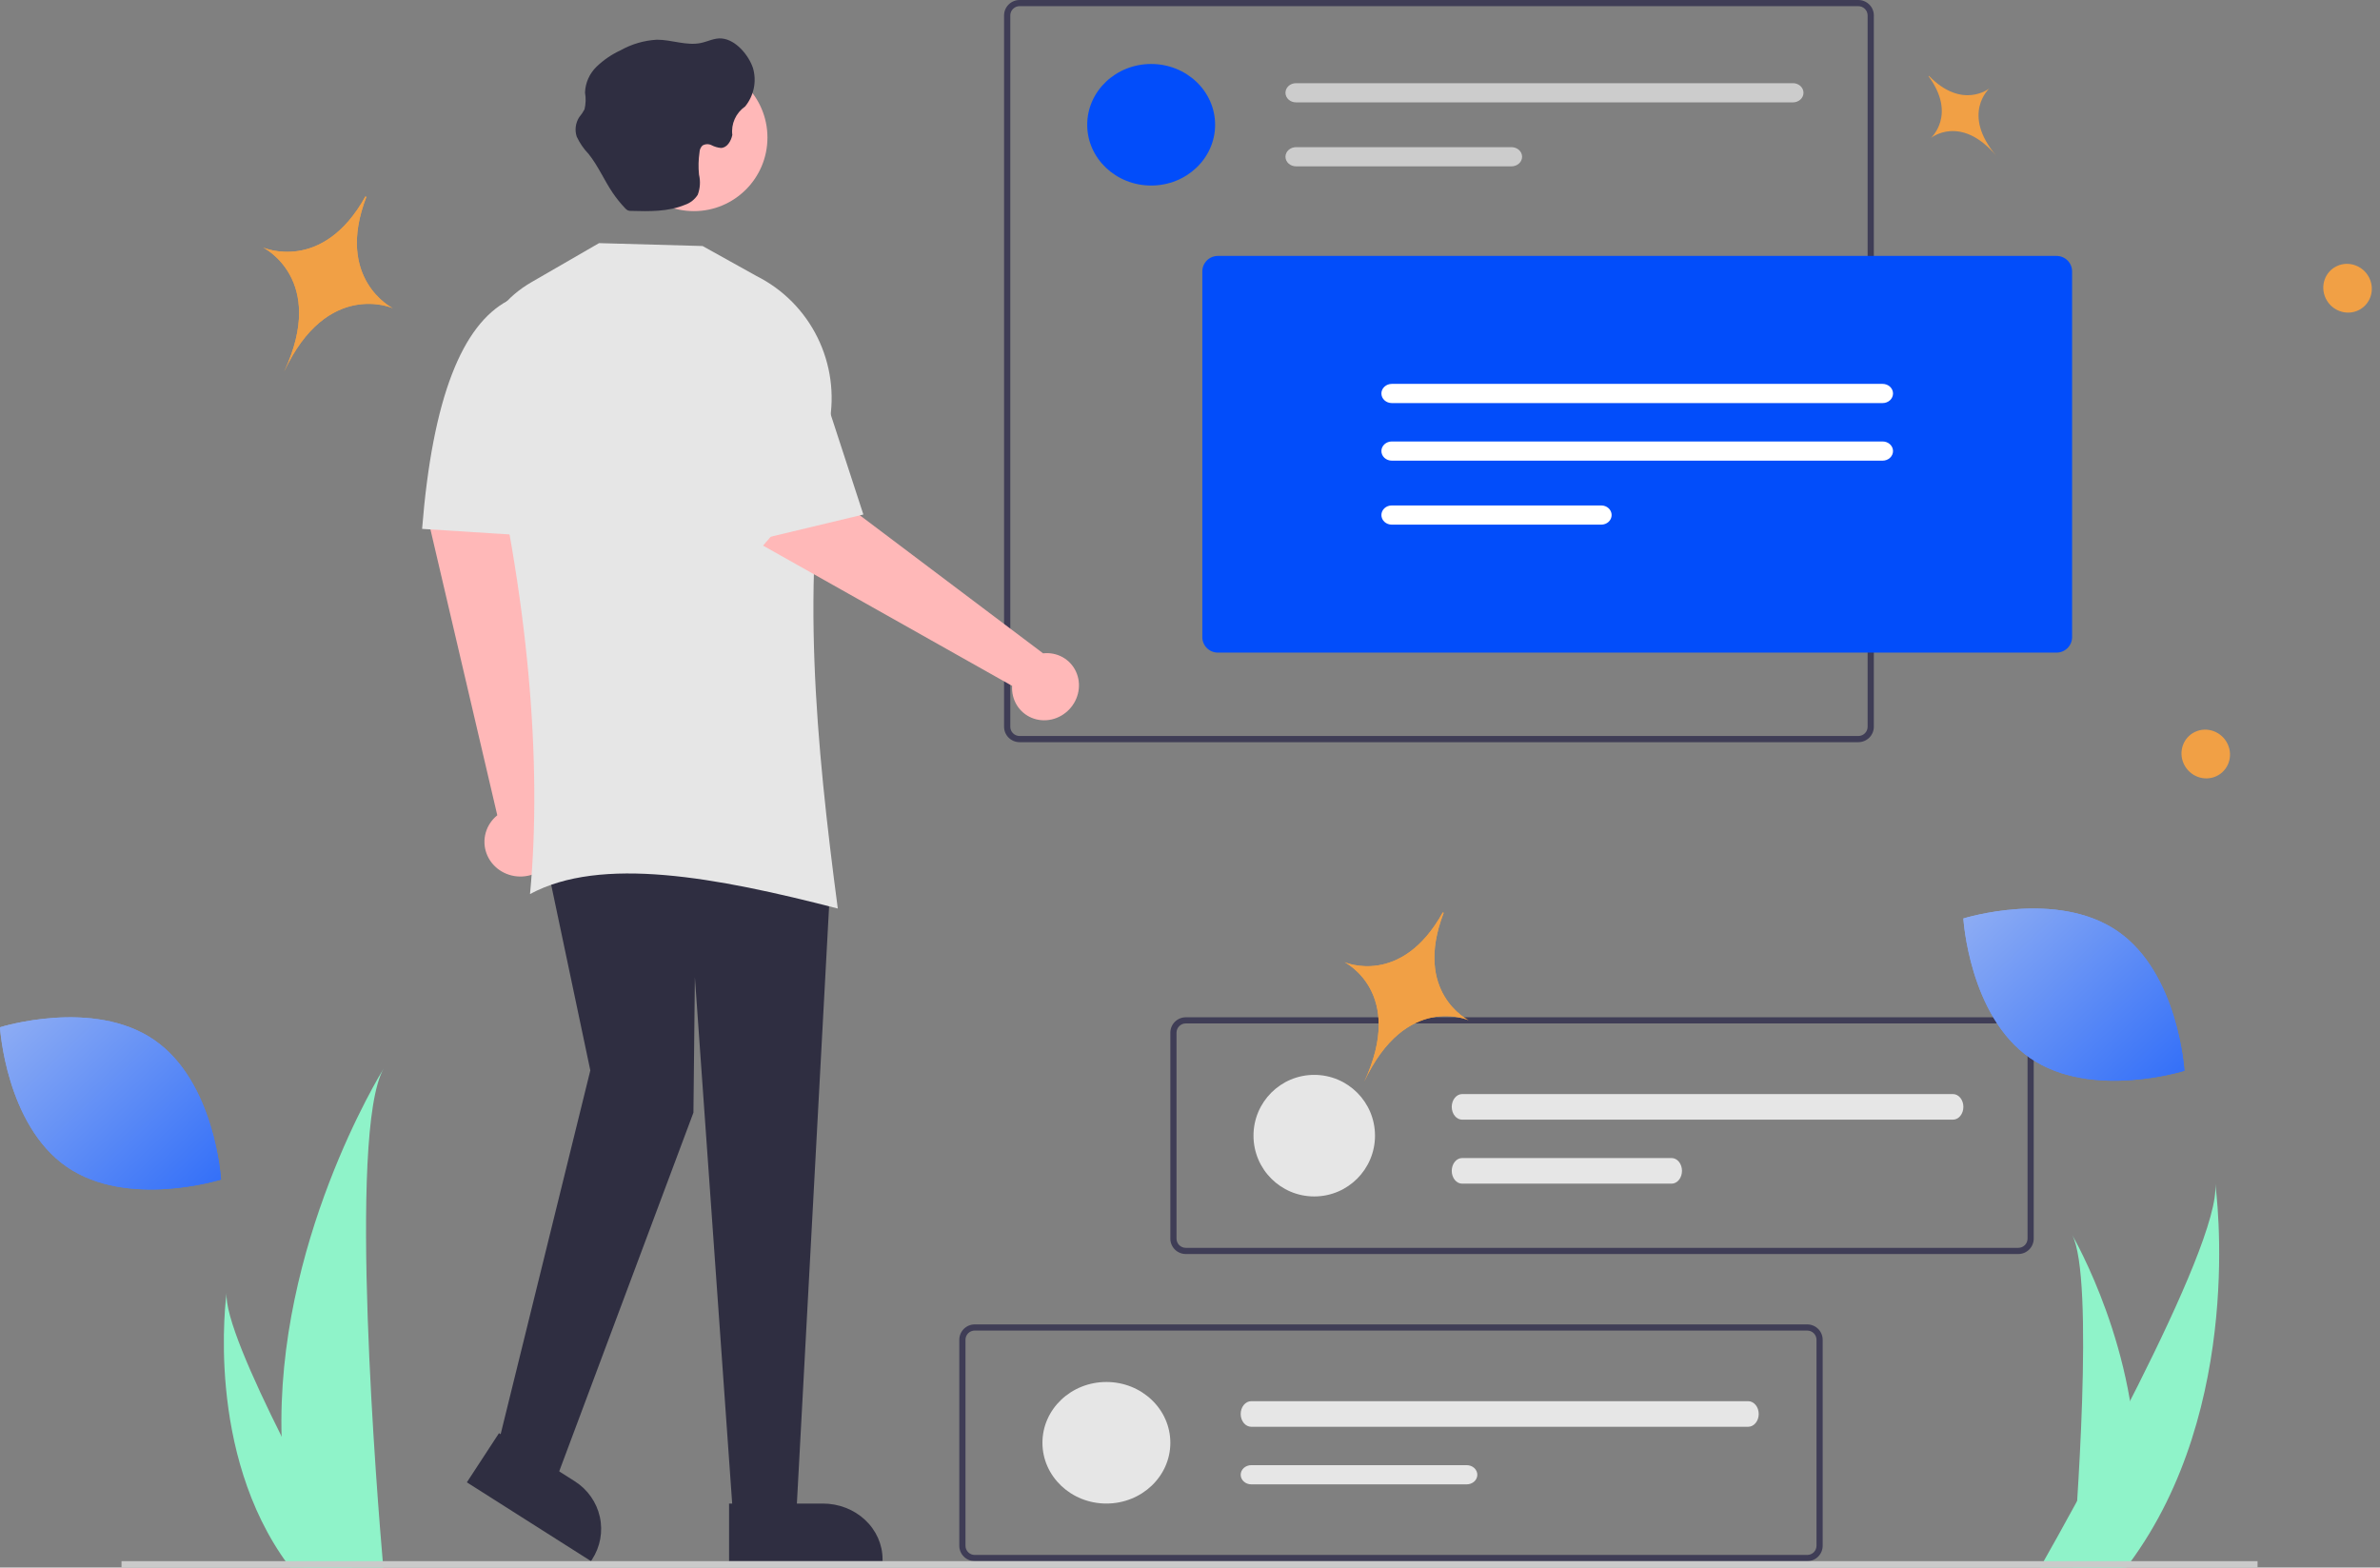 <svg width="372" height="245" viewBox="0 0 372 245" fill="none" xmlns="http://www.w3.org/2000/svg">
<rect x="0" y="0" width="372" height="245" fill="#808080" stroke="none"/>
<path d="M85.113 127.555L80.558 81L66.975 81.452L77.727 127.425C76.85 128.135 76.218 129.086 75.917 130.151C75.616 131.217 75.659 132.345 76.041 133.386C76.423 134.427 77.125 135.331 78.054 135.977C78.984 136.622 80.095 136.979 81.24 136.999C82.385 137.019 83.51 136.702 84.462 136.089C85.415 135.477 86.152 134.598 86.573 133.572C86.994 132.545 87.08 131.418 86.819 130.343C86.558 129.268 85.963 128.295 85.113 127.555L85.113 127.555Z" fill="#FFB8B8"/>
<path d="M333.844 231.545C333.732 236.014 333.032 240.444 331.765 244.705C331.736 244.804 331.705 244.902 331.675 245H323.914C323.923 244.91 323.931 244.812 323.939 244.705C324.456 238.343 327.44 199.622 323.873 193C324.185 193.538 334.444 211.329 333.844 231.545Z" fill="#8FF3C9"/>
<path d="M332.81 244.376C332.66 244.585 332.503 244.794 332.344 245H318.875C318.977 244.822 319.095 244.613 319.232 244.376C321.458 240.451 328.043 228.719 334.157 216.552C340.727 203.479 346.754 189.911 346.247 185C346.403 186.108 350.948 219.872 332.81 244.376Z" fill="#8FF3C9"/>
<path d="M44.023 224.816C44.202 231.52 45.323 238.166 47.351 244.557C47.396 244.706 47.446 244.852 47.494 245H59.91C59.897 244.867 59.883 244.719 59.87 244.557C59.042 235.014 54.269 176.933 59.976 167C59.477 167.806 43.059 194.493 44.023 224.816Z" fill="#8FF3C9"/>
<path d="M45.025 244.553C45.133 244.703 45.244 244.852 45.358 245H54.978C54.906 244.872 54.821 244.723 54.723 244.553C53.134 241.74 48.43 233.33 44.063 224.612C39.372 215.244 35.065 205.519 35.428 202C35.316 202.793 32.069 226.991 45.025 244.553Z" fill="#8FF3C9"/>
<path d="M315.465 196H185.337C184.699 195.999 184.086 195.746 183.634 195.295C183.183 194.845 182.929 194.234 182.928 193.597V161.403C182.929 160.766 183.183 160.155 183.634 159.705C184.086 159.254 184.699 159.001 185.337 159H315.465C316.104 159.001 316.717 159.254 317.168 159.705C317.62 160.155 317.874 160.766 317.875 161.403V193.596C317.874 194.234 317.62 194.844 317.168 195.295C316.717 195.746 316.104 195.999 315.465 196ZM185.337 159.959C184.955 159.96 184.588 160.112 184.317 160.382C184.046 160.652 183.894 161.018 183.893 161.4V193.593C183.894 193.975 184.046 194.341 184.317 194.611C184.588 194.881 184.955 195.033 185.337 195.034H315.465C315.848 195.033 316.215 194.881 316.486 194.611C316.757 194.341 316.909 193.975 316.91 193.593V161.403C316.909 161.021 316.757 160.655 316.486 160.385C316.215 160.115 315.848 159.963 315.465 159.963L185.337 159.959Z" fill="#3F3D56"/>
<path d="M172.932 235C178.452 235 182.928 230.747 182.928 225.5C182.928 220.253 178.452 216 172.932 216C167.411 216 162.936 220.253 162.936 225.5C162.936 230.747 167.411 235 172.932 235Z" fill="#E6E6E6"/>
<path d="M195.571 219C195.134 219 194.715 219.211 194.406 219.586C194.097 219.961 193.924 220.47 193.924 221C193.924 221.53 194.097 222.039 194.406 222.414C194.715 222.789 195.134 223 195.571 223H273.242C273.458 223.001 273.672 222.949 273.872 222.849C274.072 222.749 274.254 222.602 274.407 222.417C274.561 222.232 274.682 222.011 274.766 221.769C274.849 221.527 274.892 221.267 274.892 221.004C274.893 220.741 274.85 220.481 274.768 220.238C274.686 219.995 274.565 219.775 274.412 219.589C274.259 219.403 274.078 219.255 273.878 219.154C273.679 219.053 273.464 219.001 273.248 219H195.571Z" fill="#E6E6E6"/>
<path d="M195.586 229C195.146 228.999 194.724 229.156 194.412 229.437C194.1 229.718 193.925 230.099 193.924 230.497C193.923 230.895 194.097 231.277 194.408 231.559C194.718 231.84 195.14 231.999 195.58 232H229.25C229.69 232 230.112 231.842 230.423 231.561C230.735 231.279 230.909 230.898 230.909 230.5C230.909 230.102 230.735 229.721 230.423 229.439C230.112 229.158 229.69 229 229.25 229H195.586Z" fill="#E6E6E6"/>
<path d="M205.42 187C210.665 187 214.916 182.747 214.916 177.5C214.916 172.253 210.665 168 205.42 168C200.175 168 195.924 172.253 195.924 177.5C195.924 182.747 200.175 187 205.42 187Z" fill="#E6E6E6"/>
<path d="M228.539 171C228.108 171 227.694 171.211 227.389 171.586C227.084 171.961 226.912 172.47 226.912 173C226.912 173.53 227.084 174.039 227.389 174.414C227.694 174.789 228.108 175 228.539 175H305.254C305.685 175 306.099 174.789 306.404 174.414C306.709 174.039 306.881 173.53 306.881 173C306.881 172.47 306.709 171.961 306.404 171.586C306.099 171.211 305.685 171 305.254 171H228.539Z" fill="#E6E6E6"/>
<path d="M228.527 181C228.099 181 227.688 181.211 227.385 181.586C227.082 181.961 226.912 182.47 226.912 183C226.912 183.53 227.082 184.039 227.385 184.414C227.688 184.789 228.099 185 228.527 185H261.283C261.712 185 262.122 184.789 262.425 184.414C262.728 184.039 262.898 183.53 262.898 183C262.898 182.47 262.728 181.961 262.425 181.586C262.122 181.211 261.712 181 261.283 181H228.527Z" fill="#E6E6E6"/>
<path d="M290.459 116H159.367C158.723 115.999 158.106 115.745 157.651 115.294C157.196 114.843 156.94 114.231 156.939 113.592V2.408C156.94 1.769 157.196 1.157 157.651 0.706C158.106 0.255 158.723 0.001 159.367 0H290.459C291.102 0.001 291.719 0.255 292.174 0.706C292.63 1.157 292.886 1.769 292.886 2.408V113.592C292.886 114.23 292.63 114.842 292.175 115.294C291.719 115.745 291.102 115.999 290.459 116V116ZM159.367 0.961C158.981 0.962 158.612 1.114 158.339 1.385C158.066 1.655 157.913 2.022 157.912 2.404V113.592C157.913 113.974 158.066 114.341 158.339 114.612C158.612 114.882 158.981 115.034 159.367 115.035H290.459C290.845 115.035 291.214 114.882 291.487 114.612C291.76 114.341 291.913 113.974 291.914 113.592V2.408C291.913 2.025 291.76 1.658 291.487 1.388C291.214 1.117 290.845 0.965 290.459 0.964L159.367 0.961Z" fill="#3F3D56"/>
<path d="M179.93 29C185.45 29 189.926 24.747 189.926 19.5C189.926 14.253 185.45 10 179.93 10C174.409 10 169.934 14.253 169.934 19.5C169.934 24.747 174.409 29 179.93 29Z" fill="#024DFA"/>
<path d="M202.569 13C202.132 13 201.713 13.158 201.404 13.439C201.095 13.721 200.922 14.102 200.922 14.5C200.922 14.898 201.095 15.279 201.404 15.561C201.713 15.842 202.132 16 202.569 16H280.243C280.68 16 281.099 15.842 281.408 15.561C281.717 15.279 281.89 14.898 281.89 14.5C281.89 14.102 281.717 13.721 281.408 13.439C281.099 13.158 280.68 13 280.243 13H202.569Z" fill="#CCCCCC"/>
<path d="M202.581 23C202.141 23 201.719 23.158 201.408 23.439C201.097 23.721 200.922 24.102 200.922 24.5C200.922 24.898 201.097 25.279 201.408 25.561C201.719 25.842 202.141 26 202.581 26H236.248C236.688 26 237.11 25.842 237.421 25.561C237.733 25.279 237.907 24.898 237.907 24.5C237.907 24.102 237.733 23.721 237.421 23.439C237.11 23.158 236.688 23 236.248 23H202.581Z" fill="#CCCCCC"/>
<path d="M124.501 236H114.513L108.612 152.743L108.385 173.899L86.594 232.133L77.969 225.309L92.269 167.302L85.459 135H129.948L124.501 236Z" fill="#2F2E41"/>
<path d="M108.458 33C114.807 33 119.954 27.851 119.954 21.5C119.954 15.149 114.807 10 108.458 10C102.11 10 96.963 15.149 96.963 21.5C96.963 27.851 102.11 33 108.458 33Z" fill="#FFB8B8"/>
<path d="M130.949 142C111.851 137.071 93.933 133.75 82.843 139.739C84.785 119.205 82.539 92.994 75.874 65.598C73.71 56.7 75.178 48.682 83.068 44.104L93.633 38L109.818 38.452L118.263 43.151C122.392 45.226 125.736 48.6 127.785 52.761C129.834 56.921 130.477 61.64 129.617 66.202C125.079 90.215 127.531 116.133 130.949 142Z" fill="#E6E6E6"/>
<path d="M86.966 84L65.975 82.663C67.615 62.051 72.282 50.784 79.374 47L86.966 55.916V84Z" fill="#E6E6E6"/>
<path d="M321.445 102H190.353C189.71 101.999 189.093 101.745 188.638 101.293C188.183 100.84 187.927 100.227 187.926 99.588V42.413C187.927 41.773 188.183 41.16 188.638 40.707C189.093 40.255 189.71 40.001 190.353 40H321.445C322.089 40.001 322.706 40.255 323.161 40.707C323.616 41.16 323.872 41.773 323.873 42.413V99.588C323.872 100.227 323.616 100.84 323.161 101.293C322.706 101.745 322.089 101.999 321.445 102Z" fill="#024DFA"/>
<path d="M217.543 60C217.112 60 216.698 60.158 216.393 60.439C216.087 60.721 215.916 61.102 215.916 61.5C215.916 61.898 216.087 62.279 216.393 62.561C216.698 62.842 217.112 63 217.543 63H294.258C294.689 63 295.103 62.842 295.408 62.561C295.713 62.279 295.885 61.898 295.885 61.5C295.885 61.102 295.713 60.721 295.408 60.439C295.103 60.158 294.689 60 294.258 60H217.543Z" fill="white"/>
<path d="M217.543 69C217.112 69 216.698 69.158 216.393 69.439C216.087 69.721 215.916 70.102 215.916 70.5C215.916 70.898 216.087 71.279 216.393 71.561C216.698 71.842 217.112 72 217.543 72H294.258C294.689 72 295.103 71.842 295.408 71.561C295.713 71.279 295.885 70.898 295.885 70.5C295.885 70.102 295.713 69.721 295.408 69.439C295.103 69.158 294.689 69 294.258 69H217.543Z" fill="white"/>
<path d="M217.531 79C217.102 79 216.692 79.158 216.389 79.439C216.086 79.721 215.916 80.102 215.916 80.5C215.916 80.898 216.086 81.279 216.389 81.561C216.692 81.842 217.102 82 217.531 82H250.287C250.716 82 251.126 81.842 251.429 81.561C251.732 81.279 251.902 80.898 251.902 80.5C251.902 80.102 251.732 79.721 251.429 79.439C251.126 79.158 250.716 79 250.287 79H217.531Z" fill="white"/>
<path d="M112.829 6.015C111.714 5.901 110.662 6.479 109.565 6.715C107.31 7.196 104.998 6.198 102.679 6.207C100.685 6.317 98.746 6.881 97.016 7.852C95.617 8.496 94.341 9.366 93.241 10.425C92.135 11.502 91.491 12.947 91.44 14.469C91.593 15.341 91.566 16.233 91.359 17.095C91.125 17.529 90.848 17.939 90.53 18.32C90.243 18.768 90.06 19.272 89.993 19.797C89.927 20.321 89.978 20.854 90.144 21.357C90.608 22.354 91.237 23.27 92.004 24.07C93.497 25.934 94.432 28.166 95.771 30.144C96.356 31.003 97.011 31.814 97.731 32.568C97.849 32.702 97.993 32.812 98.154 32.892C98.312 32.946 98.48 32.97 98.648 32.962C101.489 33.041 104.429 33.102 107.045 32.017C107.883 31.734 108.595 31.177 109.059 30.441C109.436 29.432 109.505 28.337 109.256 27.291C109.138 26.125 109.165 24.949 109.338 23.79C109.349 23.398 109.514 23.026 109.798 22.748C110.012 22.619 110.258 22.546 110.511 22.538C110.763 22.53 111.013 22.587 111.236 22.703C111.681 22.931 112.166 23.074 112.666 23.123C113.646 23.123 114.266 22.038 114.464 21.093C114.356 20.243 114.485 19.381 114.838 18.597C115.191 17.813 115.754 17.136 116.469 16.638C117.142 15.806 117.605 14.831 117.819 13.792C118.033 12.754 117.992 11.681 117.7 10.66C117.054 8.693 115.077 6.233 112.829 6.015Z" fill="#2F2E41"/>
<path d="M282.479 244H152.351C151.712 243.999 151.1 243.746 150.648 243.295C150.196 242.845 149.942 242.234 149.941 241.597V209.403C149.942 208.766 150.196 208.155 150.648 207.705C151.1 207.254 151.712 207.001 152.351 207H282.479C283.118 207.001 283.73 207.254 284.182 207.705C284.634 208.155 284.888 208.766 284.889 209.403V241.596C284.888 242.233 284.634 242.844 284.182 243.295C283.73 243.745 283.118 243.999 282.479 244V244ZM152.351 207.959C151.968 207.96 151.601 208.112 151.331 208.382C151.06 208.652 150.907 209.018 150.907 209.4V241.593C150.907 241.975 151.06 242.341 151.331 242.611C151.601 242.881 151.968 243.033 152.351 243.034H282.479C282.862 243.033 283.229 242.881 283.5 242.611C283.77 242.341 283.923 241.975 283.924 241.593V209.403C283.923 209.021 283.77 208.655 283.5 208.385C283.229 208.115 282.862 207.963 282.479 207.963L152.351 207.959Z" fill="#3F3D56"/>
<path d="M163.04 102.116L127.686 75.484L119.268 85.277L158.2 107.2C158.131 108.269 158.387 109.32 158.935 110.213C159.484 111.106 160.297 111.799 161.268 112.199C162.239 112.598 163.32 112.686 164.367 112.449C165.414 112.212 166.377 111.663 167.127 110.875C167.878 110.087 168.379 109.097 168.565 108.038C168.751 106.979 168.613 105.901 168.169 104.949C167.724 103.996 166.995 103.215 166.078 102.709C165.162 102.202 164.102 101.996 163.04 102.116L163.04 102.116Z" fill="#FFB8B8"/>
<path d="M134.947 80.417L115.824 85L114.955 52L125.82 52.458L134.947 80.417Z" fill="#E6E6E6"/>
<path d="M113.955 235.001L128.607 235H128.608C131.084 235 133.459 235.918 135.211 237.553C136.962 239.187 137.946 241.404 137.946 243.716V243.999L113.956 244L113.955 235.001Z" fill="#2F2E41"/>
<path d="M77.994 224L89.844 231.522L89.845 231.523C91.847 232.794 93.255 234.798 93.759 237.092C94.263 239.387 93.821 241.785 92.531 243.758L92.373 244L72.971 231.684L77.994 224Z" fill="#2F2E41"/>
<path d="M352.862 244H18.992V245H352.862V244Z" fill="#CACACA"/>
<path d="M317.32 165.376C326.857 171.947 341.427 167.354 341.427 167.354C341.427 167.354 340.524 152.107 330.981 145.541C321.444 138.97 306.881 143.557 306.881 143.557C306.881 143.557 307.783 158.804 317.32 165.376Z" fill="url(#paint0_linear_1305_2)"/>
<path d="M317.32 165.376C326.857 171.947 341.427 167.354 341.427 167.354C341.427 167.354 340.524 152.107 330.981 145.541C321.444 138.97 306.881 143.557 306.881 143.557C306.881 143.557 307.783 158.804 317.32 165.376Z" fill="url(#paint1_linear_1305_2)"/>
<path d="M10.439 182.376C19.976 188.947 34.546 184.354 34.546 184.354C34.546 184.354 33.644 169.107 24.1 162.541C14.563 155.97 0 160.557 0 160.557C0 160.557 0.902 175.804 10.439 182.376Z" fill="url(#paint2_linear_1305_2)"/>
<path d="M10.439 182.376C19.976 188.947 34.546 184.354 34.546 184.354C34.546 184.354 33.644 169.107 24.1 162.541C14.563 155.97 0 160.557 0 160.557C0 160.557 0.902 175.804 10.439 182.376Z" fill="url(#paint3_linear_1305_2)"/>
<path d="M225.512 142.606L225.652 142.671C220.834 155.154 229.537 159.452 229.537 159.452C229.537 159.452 219.754 155.111 213.222 169.084C219.754 155.111 210.151 150.383 210.151 150.383C210.151 150.383 219.025 154.308 225.512 142.606ZM57.116 30.705L57.263 30.774C52.294 43.678 61.394 48.169 61.394 48.169C61.394 48.169 51.167 43.629 44.418 58.068C51.167 43.629 41.127 38.688 41.127 38.688C41.127 38.688 50.403 42.793 57.116 30.705Z" fill="#F1A045"/>
<path d="M225.512 142.606L225.652 142.671C220.834 155.154 229.537 159.452 229.537 159.452C229.537 159.452 219.754 155.111 213.222 169.084C219.754 155.111 210.151 150.383 210.151 150.383C210.151 150.383 219.025 154.308 225.512 142.606ZM57.116 30.705L57.263 30.774C52.294 43.678 61.394 48.169 61.394 48.169C61.394 48.169 51.167 43.629 44.418 58.068C51.167 43.629 41.127 38.688 41.127 38.688C41.127 38.688 50.403 42.793 57.116 30.705Z" fill="#F1A045"/>
<path d="M341.353 119.435C342.27 121.349 344.54 122.19 346.424 121.314C348.308 120.439 349.092 118.178 348.176 116.265C347.259 114.351 344.988 113.51 343.105 114.386C341.221 115.261 340.437 117.522 341.353 119.435Z" fill="#F1A045"/>
<path d="M363.517 46.635C364.434 48.549 366.705 49.39 368.588 48.514C370.472 47.639 371.256 45.378 370.34 43.464C369.423 41.551 367.153 40.71 365.269 41.585C363.385 42.461 362.601 44.722 363.517 46.635Z" fill="#F1A045"/>
<path d="M301.435 11.914L301.502 11.858C306.734 17.236 310.966 13.8 310.966 13.8C310.966 13.8 306.459 17.777 312.048 24.378C306.459 17.777 301.796 21.571 301.796 21.571C301.796 21.571 305.878 17.961 301.435 11.914Z" fill="#F1A045"/>
<defs>
<linearGradient id="paint0_linear_1305_2" x1="354.471" y1="186.938" x2="279.366" y2="107.773" gradientUnits="userSpaceOnUse">
<stop stop-color="#024EFB"/>
<stop offset="1" stop-color="#EEEEEE"/>
</linearGradient>
<linearGradient id="paint1_linear_1305_2" x1="354.471" y1="186.938" x2="279.366" y2="107.773" gradientUnits="userSpaceOnUse">
<stop stop-color="#024EFB"/>
<stop offset="1" stop-color="#EEEEEE"/>
</linearGradient>
<linearGradient id="paint2_linear_1305_2" x1="47.59" y1="203.938" x2="-27.515" y2="124.773" gradientUnits="userSpaceOnUse">
<stop stop-color="#024EFB"/>
<stop offset="1" stop-color="#EEEEEE"/>
</linearGradient>
<linearGradient id="paint3_linear_1305_2" x1="47.59" y1="203.938" x2="-27.515" y2="124.773" gradientUnits="userSpaceOnUse">
<stop stop-color="#024EFB"/>
<stop offset="1" stop-color="#EEEEEE"/>
</linearGradient>
</defs>
</svg>
